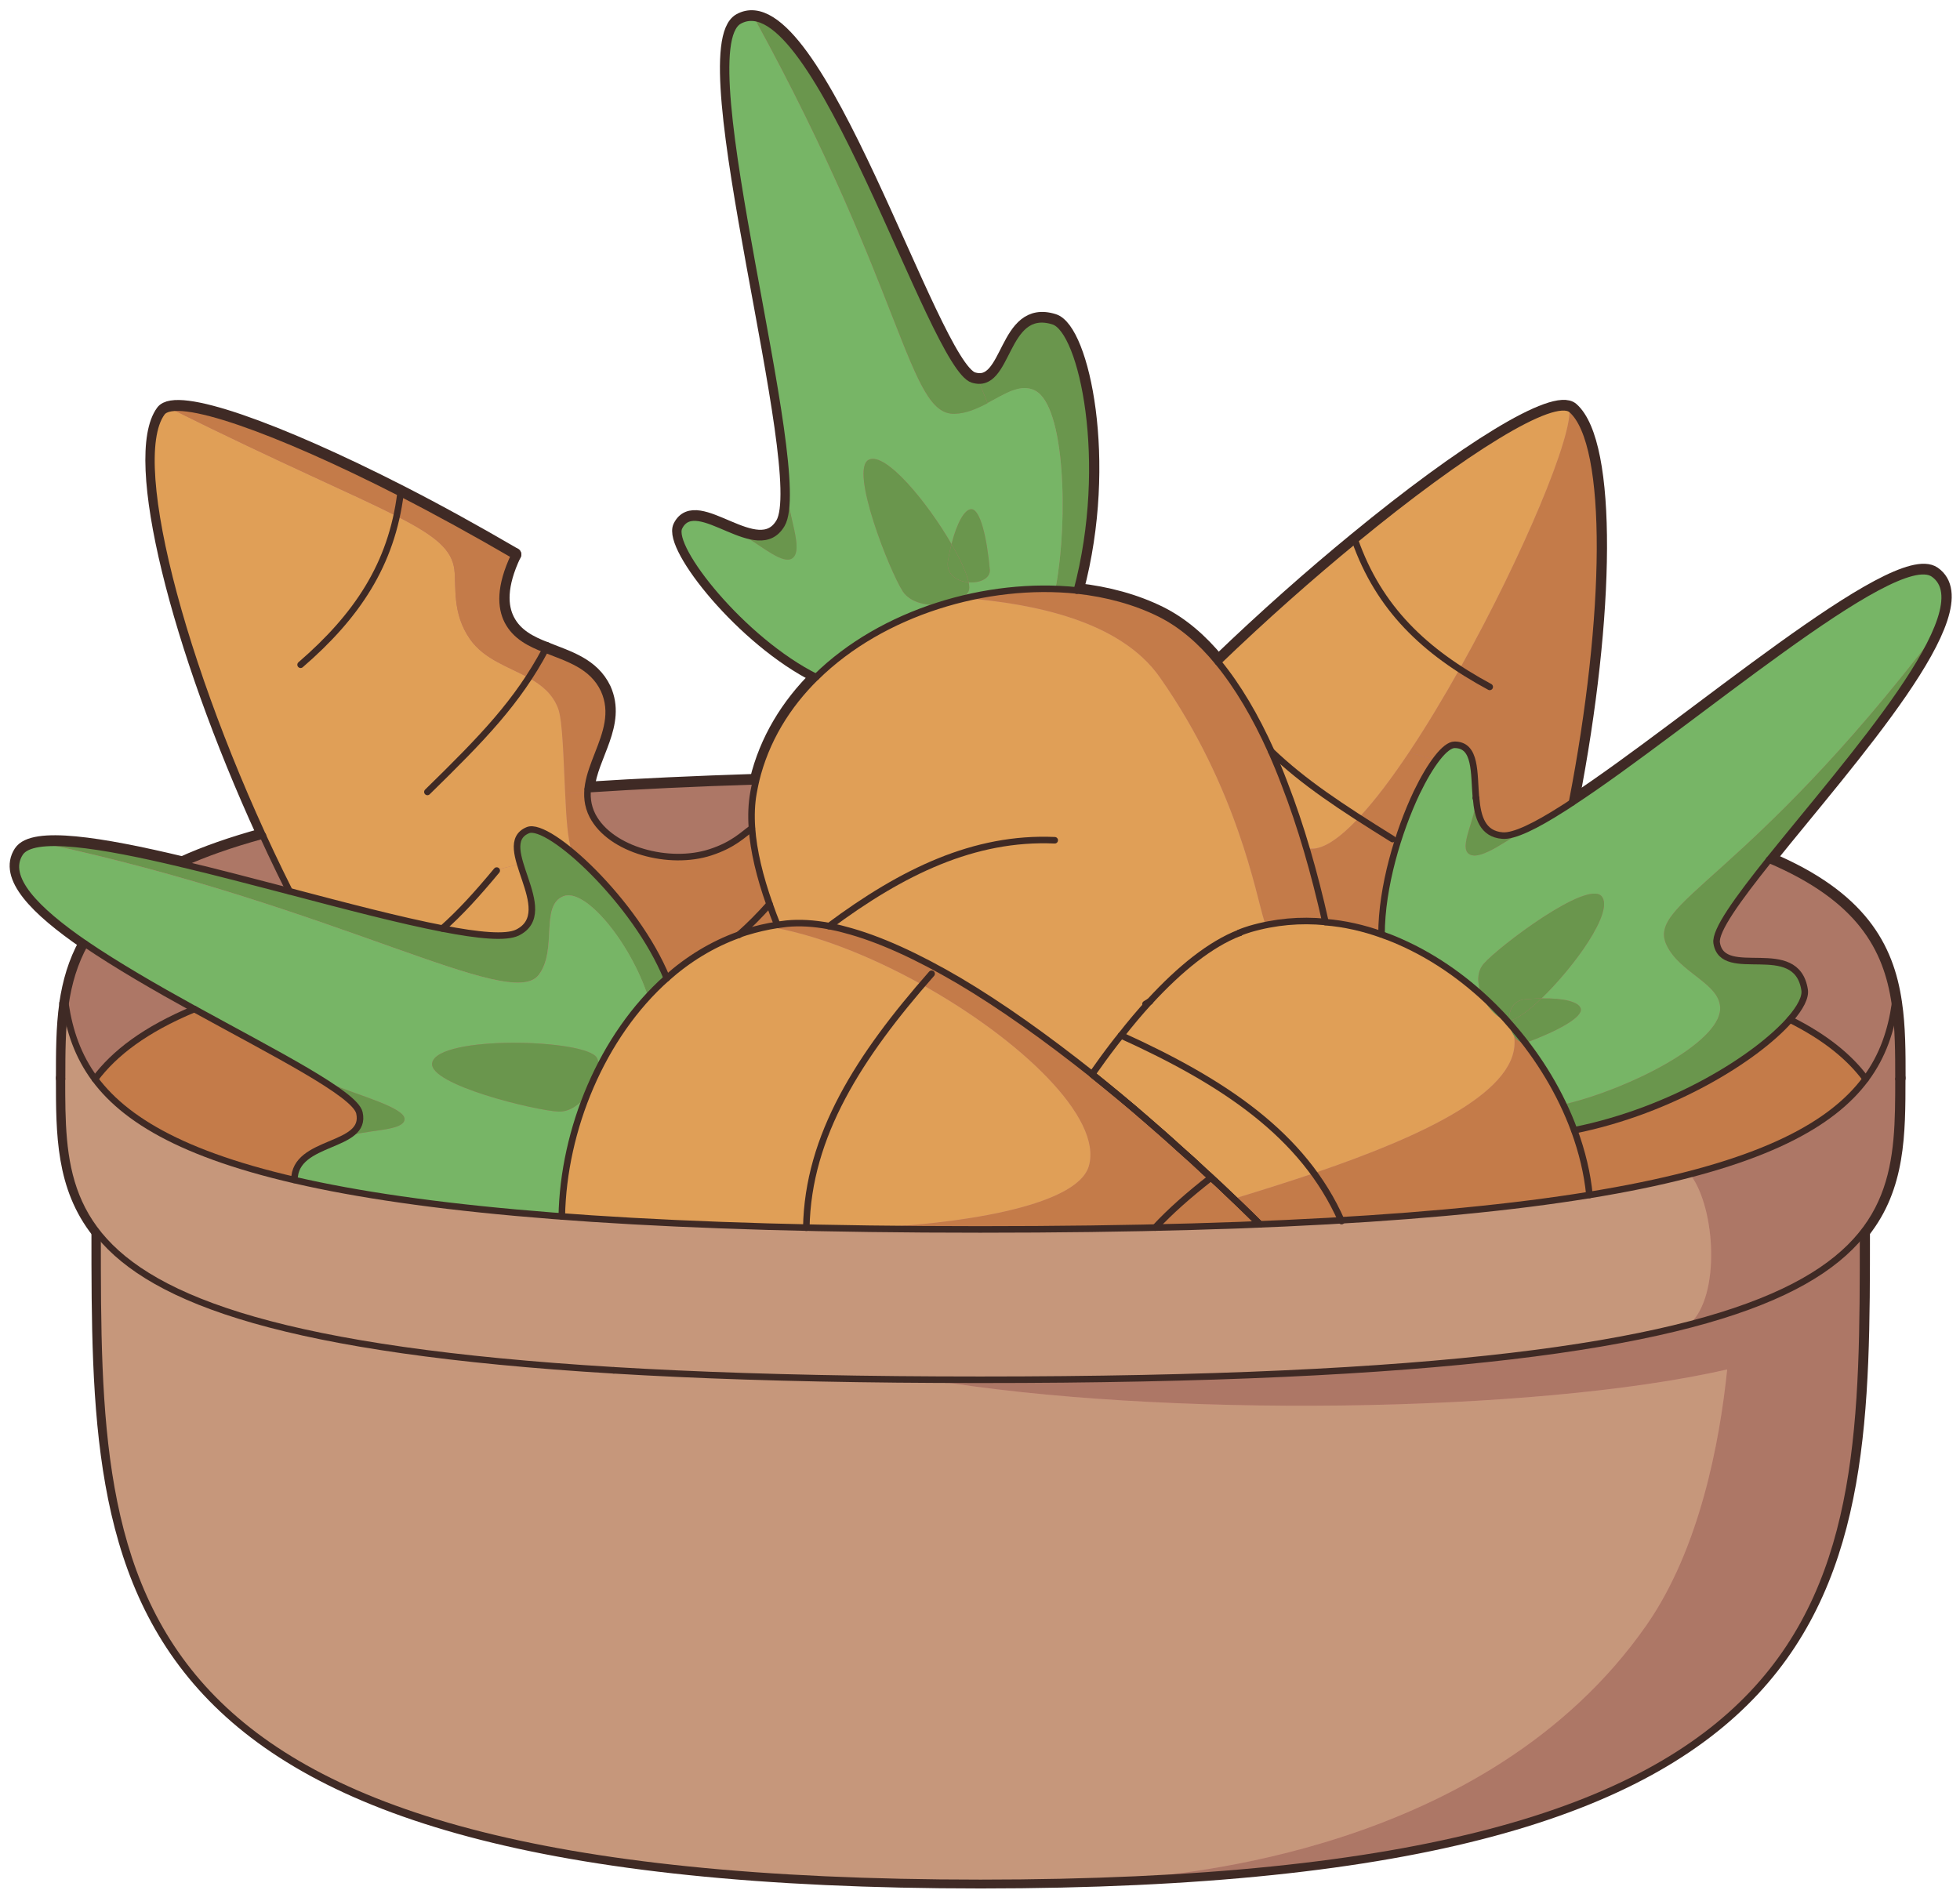 <svg width="299" height="290" viewBox="0 0 299 290" fill="none" xmlns="http://www.w3.org/2000/svg">
<path d="M239.877 122.314C257.586 110.73 289.088 83.305 295.035 87.431C302.816 92.85 282.084 115.917 269.942 131.047" stroke="#3F2A25" stroke-width="2" stroke-linecap="round" stroke-linejoin="round"/>
<path d="M14.95 187.854V187.92C14.95 242.341 15.016 287.117 149.616 287.117C284.215 287.117 284.265 242.042 284.265 187.92" stroke="#3F2A25" stroke-width="2" stroke-linecap="round" stroke-linejoin="round"/>
<path d="M14.95 187.937C9.531 181.076 9.531 173.055 9.531 164.488" stroke="#3F2A25" stroke-width="2" stroke-linecap="round" stroke-linejoin="round"/>
<path d="M289.683 164.471C289.683 173.039 289.683 181.076 284.265 187.92" stroke="#3F2A25" stroke-width="2" stroke-linecap="round" stroke-linejoin="round"/>
<path d="M10.044 153.136V153.087" stroke="#3F2A25" stroke-width="2" stroke-linecap="round" stroke-linejoin="round"/>
<path d="M269.959 131.03C283.769 136.897 287.915 144.47 289.154 152.987C289.7 156.683 289.7 160.511 289.7 164.471" stroke="#3F2A25" stroke-width="2" stroke-linecap="round" stroke-linejoin="round"/>
<path d="M40.175 127.335C35.318 128.661 31.254 130.102 27.818 131.66" stroke="#3F2A25" stroke-width="2" stroke-linecap="round" stroke-linejoin="round"/>
<path d="M13.034 143.84C11.398 146.773 10.523 149.856 10.044 153.087V153.137C9.531 156.766 9.531 160.577 9.531 164.472" stroke="#3F2A25" stroke-width="2" stroke-linecap="round" stroke-linejoin="round"/>
<path d="M115.371 119.066C106.17 119.364 97.414 119.762 89.716 120.259" stroke="#3F2A25" stroke-width="2" stroke-linecap="round" stroke-linejoin="round"/>
<path d="M239.877 122.314C245.395 93.91 245.775 67.644 239.828 62.391C237.151 60.038 223.292 68.672 206.772 82.26C200.066 87.762 192.88 94.109 185.859 100.87" stroke="#3F2A25" stroke-width="2" stroke-linecap="round" stroke-linejoin="round"/>
<path d="M13.034 143.84C5.484 138.653 0.677 133.715 3.106 129.986C5.038 127.037 15.33 128.677 27.802 131.66" stroke="#3F2A25" stroke-width="2" stroke-linecap="round" stroke-linejoin="round"/>
<path d="M124.589 103.157H124.572C120.145 107.532 116.858 112.852 115.371 119.049" stroke="#3F2A25" stroke-width="2" stroke-linecap="round" stroke-linejoin="round"/>
<path d="M164.351 89.966C168.91 90.463 173.255 91.64 177.054 93.529C180.292 95.153 183.216 97.655 185.859 100.887" stroke="#3F2A25" stroke-width="2" stroke-linecap="round" stroke-linejoin="round"/>
<path d="M124.572 103.174C113.372 97.606 102.139 83.421 103.675 80.305C106.269 75.035 115.668 86.089 119.319 79.874C123.994 71.887 104.766 7.54 112.827 3.049C124.407 -3.381 142.165 55.829 148.443 57.768C154.109 59.525 153.085 46.483 160.766 48.886C165.16 50.261 169.554 70.362 164.334 89.983" stroke="#3F2A25" stroke-width="2" stroke-linecap="round" stroke-linejoin="round"/>
<path d="M40.175 127.335C27.075 98.782 19.724 69.683 24.779 62.789C26.877 59.922 42.207 65.374 61.171 75.052C66.721 77.886 72.569 81.117 78.533 84.597" stroke="#3F2A25" stroke-width="2" stroke-linecap="round" stroke-linejoin="round"/>
<path d="M83.29 98.948V98.931" stroke="#3F2A25" stroke-width="2" stroke-linecap="round" stroke-linejoin="round"/>
<path d="M78.516 84.597C76.22 89.419 76.451 92.535 77.509 94.59C78.698 96.91 80.895 98.02 83.29 98.948C86.66 100.307 90.41 101.318 92.211 105.079C94.656 110.515 90.162 115.337 89.716 120.259" stroke="#3F2A25" stroke-width="2" stroke-linecap="round" stroke-linejoin="round"/>
<path d="M294.969 87.381C302.75 92.784 282.035 115.851 269.893 130.981C265.053 137.029 261.6 141.802 261.881 143.675C262.823 149.541 274.056 142.846 275.311 150.833C275.493 151.927 274.683 153.535 273.065 155.391C268.043 161.108 255.207 169.228 240.175 172.244C238.11 166.659 234.872 161.24 230.775 156.517C230.081 155.705 229.387 154.91 228.644 154.164C224.25 149.64 219.112 145.912 213.562 143.476C212.637 143.078 211.695 142.713 210.754 142.365C210.754 137.775 211.778 132.704 213.248 128.081C214.107 125.413 215.098 122.894 216.122 120.723C218.204 116.398 220.434 113.448 221.904 113.448C225.225 113.448 224.812 117.757 225.159 121.552H225.175C225.423 124.468 226.15 127.053 229.222 127.285C231.006 127.418 234.261 125.827 238.391 123.176C238.87 122.894 239.332 122.596 239.811 122.264C257.52 110.664 289.022 83.255 294.969 87.381Z" fill="#BC7171"/>
<path d="M289.088 152.971C289.634 156.65 289.633 160.478 289.633 164.422C289.633 173.155 289.634 181.292 283.951 188.235C273.081 201.476 241.48 210.325 149.55 210.325C57.619 210.325 26.067 201.492 15.165 188.268C9.466 181.325 9.466 173.172 9.466 164.438C9.466 160.528 9.466 156.716 9.994 153.087C10.605 157.114 11.861 160.925 14.487 164.455C19.113 170.653 27.951 175.922 44.916 179.85C55.224 182.236 68.539 184.125 85.702 185.401C96.539 186.23 108.895 186.793 123.019 187.108C131.246 187.29 140.084 187.39 149.55 187.39C159.015 187.39 167.936 187.29 176.212 187.108C181.812 186.992 187.148 186.826 192.202 186.611C196.531 186.429 200.66 186.23 204.608 185.998C219.79 185.103 232.245 183.794 242.487 182.137C267.299 178.077 279.045 171.929 284.612 164.422C287.255 160.892 288.494 157.031 289.088 152.971Z" fill="#BC7171"/>
<path d="M289.088 152.971C288.494 157.031 287.255 160.892 284.612 164.422C282.167 161.141 278.499 158.092 273.065 155.39C274.683 153.534 275.493 151.927 275.311 150.833C274.056 142.846 262.823 149.541 261.881 143.674C261.6 141.802 265.053 137.029 269.893 130.981C283.686 136.847 287.849 144.42 289.088 152.954V152.971Z" fill="#BC7171"/>
<path d="M283.951 188.235L284.215 188.5C284.215 242.954 284.215 287.084 149.566 287.084C14.917 287.084 14.9 242.954 14.9 188.5L15.165 188.268C26.067 201.492 57.702 210.325 149.55 210.325C241.397 210.325 273.081 201.476 283.951 188.235Z" fill="#BC7171"/>
<path d="M273.065 155.39C278.499 158.092 282.167 161.141 284.612 164.422C279.045 171.929 267.299 178.077 242.487 182.137V182.104C242.173 178.839 241.364 175.525 240.175 172.244C255.207 169.228 268.043 161.108 273.065 155.39Z" fill="#BC7171"/>
<path d="M206.706 82.228C223.226 68.623 237.086 59.989 239.762 62.342C245.709 67.595 245.329 93.877 239.811 122.264C239.332 122.596 238.87 122.894 238.391 123.176C234.261 125.827 231.006 127.418 229.222 127.285C226.15 127.053 225.423 124.468 225.175 121.552H225.159C224.812 117.757 225.225 113.448 221.904 113.448C220.434 113.448 218.204 116.398 216.122 120.723C215.098 122.894 214.107 125.413 213.248 128.081L212.455 127.832C204.542 122.911 198.893 119.199 193.937 114.459C193.937 114.459 193.92 114.459 193.92 114.426H193.904C191.558 109.14 188.833 104.533 185.793 100.837C192.814 94.076 200 87.73 206.706 82.228Z" fill="#BC7171"/>
<path d="M193.937 114.459C198.893 119.198 204.542 122.91 212.455 127.832L213.248 128.081C211.778 132.704 210.754 137.775 210.754 142.349C207.978 141.404 205.121 140.725 202.213 140.509C200.512 132.986 198.48 125.86 196.002 119.48C195.341 117.757 194.647 116.083 193.937 114.459Z" fill="#BC7171"/>
<path d="M204.608 185.998C200.66 186.23 196.53 186.429 192.202 186.611C190.154 184.556 188.04 182.551 185.925 180.546C185.545 180.181 185.149 179.833 184.769 179.469C184.537 179.237 184.29 179.021 184.058 178.839C182.687 177.53 181.3 176.271 179.879 175.028C178.26 173.536 176.608 172.095 174.956 170.669C172.197 168.267 169.389 165.963 166.597 163.709C167.704 162.119 168.794 160.611 169.918 159.169C170.281 158.705 170.645 158.241 171.025 157.777C186.536 164.82 198.777 172.84 204.608 185.998Z" fill="#BC7171"/>
<path d="M171.025 157.777C172.445 155.954 173.932 154.197 175.386 152.606H175.402C180.044 147.585 184.653 143.89 189.08 142.15C189.08 142.15 189.08 142.133 189.097 142.15H189.13C189.642 141.918 190.171 141.736 190.699 141.586C194.565 140.46 198.414 140.145 202.213 140.509C205.121 140.725 207.978 141.404 210.754 142.365C211.695 142.713 212.637 143.078 213.562 143.476C219.112 145.912 224.25 149.64 228.644 154.164C229.387 154.91 230.081 155.705 230.775 156.517C234.872 161.24 238.11 166.659 240.175 172.244C241.364 175.525 242.173 178.839 242.487 182.104V182.137C232.245 183.794 219.79 185.103 204.608 185.998C198.777 172.84 186.536 164.82 171.025 157.777Z" fill="#BC7171"/>
<path d="M189.097 142.133L189.08 142.15C189.08 142.15 189.086 142.144 189.097 142.133Z" fill="#BC7171"/>
<path d="M185.925 180.546C188.04 182.551 190.154 184.556 192.202 186.611C187.147 186.826 181.812 186.992 176.212 187.108C178.557 184.606 181.316 182.153 184.769 179.469C185.149 179.833 185.545 180.181 185.925 180.546Z" fill="#BC7171"/>
<path d="M174.956 170.669C176.608 172.094 178.26 173.536 179.879 175.028C181.3 176.27 182.687 177.53 184.058 178.839C184.29 179.021 184.538 179.237 184.769 179.469C181.316 182.153 178.558 184.606 176.212 187.108C167.936 187.29 159.065 187.39 149.55 187.39C140.034 187.39 131.246 187.29 123.02 187.108C123.267 173.039 131.081 160.909 142.116 148.381L142.645 147.386C143.817 148.016 145.007 148.679 146.213 149.392C152.754 153.236 159.659 158.208 166.598 163.709C169.389 165.963 172.198 168.266 174.956 170.669Z" fill="#BC7171"/>
<path d="M160.717 48.836C165.127 50.228 169.521 70.313 164.285 89.917C150.508 88.475 134.567 93.264 124.523 103.108C113.306 97.556 102.09 83.371 103.626 80.256C106.219 74.986 115.619 86.056 119.253 79.825C123.945 71.837 104.7 7.49 112.778 3C124.358 -3.43 142.116 55.78 148.393 57.718C154.059 59.475 153.035 46.433 160.717 48.836Z" fill="#BC7171"/>
<path d="M126.489 141.106C127.282 141.238 128.041 141.421 128.851 141.653C133.08 142.746 137.722 144.735 142.645 147.386L142.116 148.381C131.081 160.909 123.267 173.039 123.02 187.108C108.896 186.793 96.539 186.23 85.702 185.401C85.95 172.161 91.781 157.86 101.726 149.044C104.964 146.16 108.648 143.906 112.711 142.448C112.711 142.432 112.761 142.415 112.778 142.398C113.124 142.266 113.488 142.15 113.835 142.034C113.868 142.034 113.884 142.017 113.901 142.017C115.421 141.537 116.99 141.172 118.576 140.924C119.055 140.857 119.534 140.824 119.997 140.741C121.979 140.542 124.159 140.675 126.472 141.106H126.489Z" fill="#BC7171"/>
<path d="M175.386 152.607C173.932 154.197 172.445 155.954 171.025 157.777C170.645 158.241 170.281 158.705 169.918 159.169C168.795 160.611 167.704 162.119 166.598 163.709C159.659 158.208 152.754 153.236 146.213 149.392C145.007 148.679 143.817 148.016 142.644 147.387C137.722 144.735 133.08 142.747 128.851 141.653C128.041 141.421 127.281 141.239 126.489 141.106C124.176 140.675 121.995 140.543 120.013 140.741C119.55 140.824 119.071 140.857 118.592 140.924C118.179 139.863 117.766 138.803 117.403 137.775C115.933 133.566 114.975 129.672 114.727 126.159C114.595 124.269 114.661 122.463 114.958 120.823C115.074 120.209 115.189 119.596 115.321 119.016C116.808 112.802 120.079 107.483 124.506 103.141H124.539V103.108C134.583 93.264 150.524 88.475 164.301 89.917C168.861 90.414 173.205 91.591 177.005 93.48C180.242 95.104 183.166 97.606 185.809 100.837C188.849 104.533 191.575 109.14 193.92 114.409H193.937C193.937 114.409 193.954 114.443 193.954 114.459C194.664 116.083 195.358 117.757 196.018 119.48C198.496 125.86 200.528 132.986 202.23 140.509C198.43 140.145 194.581 140.46 190.716 141.587C190.187 141.736 189.658 141.918 189.146 142.15H189.113C189.113 142.15 189.097 142.117 189.097 142.15C184.67 143.89 180.061 147.585 175.419 152.607H175.402H175.386Z" fill="#BC7171"/>
<path d="M113.901 142.017C113.901 142.017 113.868 142.034 113.835 142.034C113.488 142.15 113.124 142.266 112.778 142.399C114.38 140.99 115.9 139.432 117.386 137.775C117.75 138.803 118.163 139.863 118.576 140.924C116.99 141.172 115.421 141.537 113.901 142.017Z" fill="#BC7171"/>
<path d="M101.726 149.044C91.781 157.86 85.95 172.161 85.702 185.401C68.539 184.125 55.224 182.236 44.916 179.85C44.916 173.619 56.067 174.994 54.828 169.592C54.15 166.676 42.058 160.594 29.652 153.766H29.636C23.738 150.518 17.808 147.088 12.984 143.79C5.418 138.604 0.611 133.665 3.04 129.953C4.972 126.987 15.264 128.644 27.753 131.61C33.006 132.853 38.622 134.345 44.173 135.786H44.189C52.73 138.04 61.055 140.228 67.514 141.47C73.049 142.548 77.178 142.929 78.929 142.084C85.388 138.885 75.08 128.677 80.532 126.457C83.72 125.148 97.001 137.41 101.726 149.044Z" fill="#BC7171"/>
<path d="M90.41 124.253C89.716 122.894 89.551 121.568 89.667 120.226C97.448 119.712 105.971 119.298 115.305 119.016C115.173 119.596 115.057 120.209 114.941 120.822C114.644 122.463 114.578 124.269 114.71 126.158C113.356 127.12 111.951 128.677 108.383 129.821C102.122 131.876 93.169 129.522 90.41 124.253Z" fill="#BC7171"/>
<path d="M83.241 98.898C86.611 100.257 90.361 101.285 92.145 105.047C94.606 110.465 90.113 115.304 89.667 120.226C89.551 121.568 89.717 122.894 90.41 124.253C93.169 129.523 102.123 131.876 108.383 129.821C111.952 128.677 113.356 127.12 114.71 126.159C114.958 129.672 115.916 133.566 117.387 137.759C115.9 139.432 114.38 140.99 112.778 142.399C112.761 142.415 112.728 142.432 112.712 142.448C108.648 143.907 104.964 146.16 101.726 149.044C97.002 137.411 83.72 125.148 80.532 126.457C75.081 128.677 85.389 138.885 78.93 142.084C77.178 142.929 73.049 142.548 67.515 141.471C61.056 140.228 52.73 138.04 44.189 135.787C42.769 132.969 41.414 130.136 40.109 127.285C26.993 98.733 19.658 69.633 24.713 62.773C26.794 59.889 42.141 65.358 61.105 75.036C66.672 77.869 72.52 81.101 78.467 84.548C76.171 89.403 76.402 92.502 77.443 94.54C78.649 96.877 80.829 97.971 83.241 98.898Z" fill="#BC7171"/>
<path d="M54.828 169.592C56.066 174.995 44.916 173.619 44.916 179.833C27.951 175.923 19.113 170.653 14.487 164.455C17.444 160.478 22.152 156.865 29.636 153.767H29.652C42.058 160.594 54.15 166.676 54.828 169.592Z" fill="#BC7171"/>
<path d="M44.189 135.787H44.173C38.622 134.345 33.006 132.853 27.752 131.611C31.189 130.053 35.252 128.611 40.109 127.285C41.414 130.136 42.769 132.969 44.189 135.787Z" fill="#BC7171"/>
<path d="M29.636 153.767C22.152 156.865 17.444 160.478 14.487 164.455C11.861 160.925 10.605 157.114 9.994 153.087V153.037C10.457 149.823 11.332 146.724 12.984 143.791C17.808 147.088 23.738 150.519 29.636 153.767Z" fill="#BC7171"/>
<path d="M295.135 87.381C297.53 89.038 297.233 92.369 295.3 96.628C266.391 134.477 251.226 137.675 254.216 144.138C256.232 148.53 262.591 150.071 262.41 153.998C262.162 159.169 248.633 166.095 238.738 168.465C237.201 165.167 235.252 161.986 232.972 159.019C237.73 157.246 241.48 155.175 241.149 153.882C240.885 152.838 238.49 152.258 235.153 152.325C240.158 147.519 246.27 139.051 244.338 136.747C242.174 134.179 228.694 144.354 226.348 147.022C225.324 148.198 225.324 149.839 225.885 151.397C222.202 148.099 218.088 145.398 213.727 143.475C212.802 143.078 211.861 142.713 210.919 142.382V142.349C210.919 137.775 211.943 132.704 213.413 128.081C214.272 125.413 215.264 122.894 216.288 120.723C217.196 118.834 218.138 117.21 219.03 115.967C220.17 114.376 221.227 113.448 222.053 113.448C225.39 113.448 224.977 117.757 225.324 121.568H225.34C225.34 121.568 225.357 121.684 225.357 121.734H225.175C225.175 124.915 222.449 129.274 224.134 130.318C225.968 131.445 230.445 127.683 233.848 125.91C233.914 125.877 233.963 125.86 234.013 125.827C235.368 125.147 236.887 124.253 238.556 123.192C239.035 122.894 239.497 122.595 239.976 122.264C257.685 110.664 289.188 83.255 295.135 87.381Z" fill="#77B566"/>
<path d="M289.782 164.422H289.799C289.799 173.138 289.799 181.292 284.116 188.235C279.689 193.621 271.826 198.294 257.834 201.923C262.459 197.631 261.716 184.457 257.95 179.32L257.867 178.988C272.569 175.16 280.499 170.189 284.777 164.422C287.42 160.892 288.659 157.031 289.254 152.971C289.782 156.65 289.782 160.478 289.782 164.422Z" fill="#AD7766"/>
<path d="M289.254 152.954C288.659 157.031 287.42 160.892 284.777 164.422C282.332 161.141 278.665 158.092 273.23 155.39C274.849 153.534 275.658 151.944 275.477 150.833C274.205 142.846 262.988 149.541 262.046 143.691C261.766 141.818 265.218 137.029 270.058 130.981C283.852 136.847 288.015 144.42 289.254 152.954Z" fill="#AD7766"/>
<path d="M257.834 201.923C271.826 198.294 279.689 193.621 284.116 188.235L284.38 188.5C284.38 239.424 284.381 281.317 174.213 286.537C178.145 285.741 226.563 283.255 251.177 247.942C259.271 236.325 262.344 220.052 263.484 208.933C233.997 215.677 176.625 216.34 141.719 210.49V210.308C144.33 210.325 146.989 210.325 149.715 210.325C204.196 210.325 237.499 207.209 257.834 201.923Z" fill="#AD7766"/>
<path d="M273.23 155.39C278.665 158.092 282.332 161.141 284.777 164.422C280.498 170.189 272.569 175.16 257.867 178.988C253.423 180.132 248.385 181.192 242.653 182.137V182.104C242.339 178.839 241.529 175.525 240.34 172.26C255.372 169.228 268.208 161.108 273.23 155.39Z" fill="#C47B49"/>
<path d="M275.477 150.833C275.658 151.943 274.849 153.534 273.23 155.39C268.208 161.107 255.373 169.227 240.34 172.26C239.861 170.984 239.332 169.708 238.738 168.465C248.633 166.095 262.162 159.169 262.41 153.998C262.591 150.071 256.232 148.53 254.216 144.138C251.226 137.675 266.391 134.477 295.3 96.628C290.988 106.223 278.467 120.491 270.058 130.981C265.218 137.029 261.766 141.818 262.046 143.691C262.988 149.541 274.205 142.846 275.477 150.833Z" fill="#6A964D"/>
<path d="M263.483 208.933C262.344 220.052 259.271 236.325 251.177 247.942C226.563 283.255 178.145 285.741 174.213 286.537H174.18C166.565 286.901 158.42 287.083 149.715 287.083C15.066 287.083 15.066 242.954 15.066 188.5L15.33 188.251C23.623 198.327 43.941 205.867 93.78 208.883H93.797C107.442 209.711 123.3 210.192 141.719 210.308V210.49C176.625 216.34 233.996 215.677 263.483 208.933Z" fill="#C6977B"/>
<path d="M123.185 187.108C126.274 187.174 129.446 187.241 132.7 187.29H132.849C138.234 187.357 143.85 187.39 149.715 187.39C159.23 187.39 168.101 187.29 176.377 187.108C181.977 186.992 187.313 186.826 192.368 186.611C196.696 186.445 200.826 186.23 204.774 185.998C219.939 185.103 232.411 183.794 242.653 182.137C248.385 181.192 253.423 180.131 257.867 178.988L257.95 179.32C261.716 184.457 262.459 197.631 257.834 201.923C237.499 207.209 204.196 210.325 149.715 210.325C146.989 210.325 144.33 210.325 141.719 210.308C123.3 210.192 107.442 209.711 93.797 208.883H93.78C43.941 205.867 23.623 198.327 15.33 188.252C9.631 181.308 9.631 173.155 9.631 164.438C9.631 160.527 9.631 156.716 10.143 153.087C10.754 157.114 12.01 160.909 14.636 164.455C19.245 170.636 28.099 175.906 45.065 179.85C55.373 182.236 68.688 184.125 85.851 185.401C96.688 186.23 109.044 186.793 123.168 187.108H123.185Z" fill="#C6977B"/>
<path d="M244.338 136.747C246.27 139.051 240.158 147.519 235.153 152.325C234.426 152.325 233.666 152.374 232.89 152.441C230.858 152.523 230.148 154.098 230.23 155.689C229.768 155.158 229.305 154.661 228.809 154.164C227.868 153.203 226.893 152.258 225.886 151.397C225.324 149.839 225.324 148.198 226.348 147.022C228.694 144.354 242.174 134.179 244.338 136.747Z" fill="#6A964D"/>
<path d="M242.653 182.104V182.137C232.411 183.794 219.939 185.103 204.774 185.998C203.634 183.446 202.279 181.093 200.694 178.905C216.998 173.337 232.279 166.328 230.974 158.075C231.469 158.804 232.163 159.252 232.923 159.036C232.939 159.036 232.956 159.02 232.972 159.02C235.252 161.986 237.201 165.168 238.738 168.465C239.332 169.708 239.861 170.984 240.34 172.26C241.529 175.525 242.339 178.839 242.653 182.104Z" fill="#C47B49"/>
<path d="M241.15 153.882C241.48 155.175 237.73 157.246 232.972 159.02C232.328 158.174 231.651 157.329 230.941 156.517C230.709 156.252 230.478 155.97 230.23 155.705C231.304 155.606 233.138 154.264 235.153 152.325C238.49 152.258 240.885 152.838 241.15 153.882Z" fill="#6A964D"/>
<path d="M222.78 101.865C232.163 85.061 240.191 66.087 239.382 62.06C239.597 62.126 239.778 62.226 239.927 62.358C245.874 67.595 245.494 93.877 239.976 122.264C239.497 122.595 239.035 122.894 238.556 123.192C236.887 124.253 235.368 125.147 234.013 125.827C233.963 125.86 233.914 125.877 233.848 125.91C231.948 126.854 230.428 127.368 229.388 127.285C226.381 127.07 225.621 124.567 225.357 121.734C225.357 121.684 225.34 121.618 225.34 121.568H225.324C224.977 117.757 225.39 113.448 222.053 113.448C221.227 113.448 220.17 114.376 219.03 115.967L214.95 114.774C217.56 110.863 220.219 106.438 222.78 101.865Z" fill="#C47B49"/>
<path d="M239.382 62.06C240.191 66.087 232.163 85.061 222.78 101.865C215.297 96.976 209.928 90.944 206.872 82.228C222.466 69.385 235.698 60.966 239.382 62.06Z" fill="#E09F57"/>
<path d="M232.89 152.441C233.666 152.374 234.426 152.325 235.153 152.325C233.137 154.264 231.304 155.606 230.23 155.705C230.147 154.098 230.858 152.524 232.89 152.441Z" fill="#6A964D"/>
<path d="M230.974 158.075C230.544 157.445 230.263 156.567 230.23 155.705C230.478 155.97 230.709 156.252 230.941 156.517C231.651 157.329 232.328 158.174 232.972 159.019C232.956 159.019 232.939 159.036 232.923 159.036C232.163 159.251 231.469 158.804 230.974 158.075Z" fill="#6A964D"/>
<path d="M175.551 152.623H175.568C180.209 147.585 184.818 143.89 189.246 142.15C189.246 142.15 189.246 142.133 189.262 142.15H189.279C189.807 141.918 190.336 141.752 190.864 141.586C191.575 141.371 192.285 141.205 192.995 141.04C196.151 140.36 199.256 140.211 202.362 140.509C205.286 140.725 208.144 141.404 210.919 142.382C211.861 142.713 212.802 143.078 213.727 143.476C218.088 145.398 222.202 148.099 225.885 151.397C226.629 153.501 228.38 155.407 229.9 155.705C229.999 155.722 230.114 155.722 230.23 155.705C230.263 156.567 230.544 157.445 230.973 158.075C232.278 166.328 216.998 173.337 200.693 178.905C194.069 169.774 183.695 163.461 171.19 157.777C172.594 155.97 174.081 154.214 175.518 152.64C175.535 152.64 175.535 152.64 175.551 152.64V152.623Z" fill="#E09F57"/>
<path d="M230.23 155.688C230.114 155.722 229.999 155.722 229.9 155.705C228.38 155.407 226.629 153.501 225.885 151.396C226.893 152.258 227.868 153.203 228.809 154.164C229.305 154.661 229.768 155.158 230.23 155.688Z" fill="#6A964D"/>
<path d="M229.388 127.285C230.428 127.368 231.948 126.854 233.848 125.91C230.445 127.683 225.968 131.445 224.135 130.318C222.45 129.274 225.175 124.915 225.175 121.75H225.357C225.621 124.567 226.381 127.07 229.388 127.285Z" fill="#6A964D"/>
<path d="M214.95 114.774L219.03 115.967C218.138 117.21 217.196 118.834 216.288 120.723C215.264 122.894 214.273 125.413 213.414 128.081L212.621 127.832C210.787 126.689 209.069 125.611 207.467 124.567C209.829 122.032 212.356 118.651 214.95 114.774Z" fill="#C47B49"/>
<path d="M194.086 114.442C194.086 114.442 194.069 114.426 194.069 114.409C191.707 109.14 188.998 104.533 185.958 100.837C192.979 94.076 200.165 87.729 206.872 82.228C209.928 90.944 215.297 96.976 222.78 101.865C220.219 106.438 217.56 110.863 214.95 114.774C212.356 118.652 209.829 122.032 207.466 124.568C202.131 121.137 197.902 118.105 194.102 114.459C194.102 114.459 194.102 114.442 194.086 114.442Z" fill="#E09F57"/>
<path d="M212.621 127.832L213.413 128.081C211.943 132.704 210.919 137.775 210.919 142.349V142.382C208.144 141.404 205.286 140.725 202.362 140.509C201.503 136.698 200.561 132.986 199.504 129.423C201.569 129.87 204.344 127.981 207.466 124.567C209.069 125.611 210.787 126.689 212.621 127.832Z" fill="#C47B49"/>
<path d="M194.102 114.459C197.902 118.105 202.131 121.137 207.466 124.568C204.344 127.981 201.569 129.87 199.504 129.423C198.496 125.96 197.39 122.629 196.167 119.48C195.506 117.757 194.813 116.083 194.102 114.459Z" fill="#E09F57"/>
<path d="M200.693 178.905C202.279 181.093 203.634 183.446 204.774 185.998C200.826 186.23 196.696 186.445 192.368 186.611C191.079 185.335 189.774 184.076 188.453 182.816C192.434 181.606 196.597 180.297 200.693 178.905Z" fill="#C47B49"/>
<path d="M164.401 89.933H164.45C169.009 90.414 173.354 91.59 177.153 93.496C180.391 95.103 183.299 97.622 185.958 100.837C188.998 104.533 191.707 109.14 194.069 114.409C194.069 114.409 194.075 114.42 194.086 114.442L194.102 114.459C194.813 116.083 195.506 117.757 196.167 119.48C197.39 122.629 198.496 125.96 199.504 129.423C200.561 132.986 201.503 136.698 202.362 140.509C199.256 140.211 196.151 140.36 192.996 141.04L192.863 140.493C191.641 136.714 188.833 120.292 176.939 103.34C170.876 94.689 157.677 92.088 146.923 91.226C151.615 90.066 156.438 89.552 161.097 89.701C162.203 89.734 163.31 89.817 164.401 89.933Z" fill="#C47B49"/>
<path d="M126.654 141.106H126.637C124.325 140.692 122.144 140.542 120.162 140.758C119.699 140.824 119.22 140.857 118.741 140.94C118.328 139.88 117.915 138.819 117.552 137.775C116.065 133.582 115.123 129.705 114.876 126.175C114.744 124.269 114.81 122.463 115.107 120.822C115.223 120.209 115.338 119.596 115.47 119.016C116.908 112.984 120.046 107.797 124.292 103.505C124.407 103.373 124.54 103.257 124.655 103.141H124.688C129.71 98.186 136.202 94.523 143.173 92.286C144.544 92.22 145.849 91.856 146.742 91.275C146.791 91.242 146.857 91.226 146.923 91.226C157.677 92.088 170.876 94.689 176.939 103.34C188.833 120.292 191.641 136.714 192.863 140.493L192.996 141.04C192.285 141.205 191.575 141.371 190.865 141.586C190.336 141.752 189.807 141.918 189.279 142.15H189.262H189.246C184.819 143.89 180.21 147.585 175.568 152.606H175.551C175.551 152.606 175.535 152.64 175.518 152.64C174.081 154.214 172.594 155.97 171.19 157.777C170.81 158.257 170.447 158.705 170.083 159.169C168.96 160.627 167.87 162.135 166.763 163.709C159.808 158.208 152.92 153.253 146.378 149.392C145.172 148.679 143.983 148.016 142.81 147.386C137.887 144.735 133.245 142.746 129.016 141.653C128.207 141.421 127.447 141.255 126.654 141.106Z" fill="#E09F57"/>
<path d="M171.19 157.777C183.695 163.461 194.069 169.774 200.694 178.905C196.597 180.297 192.434 181.606 188.453 182.816C187.66 182.054 186.883 181.291 186.091 180.546C185.711 180.198 185.314 179.833 184.918 179.469C184.703 179.253 184.455 179.021 184.224 178.839C182.853 177.53 181.465 176.27 180.045 175.027C178.426 173.536 176.774 172.094 175.122 170.669C172.363 168.266 169.555 165.963 166.763 163.709C167.87 162.135 168.96 160.627 170.083 159.169C170.447 158.705 170.81 158.257 171.19 157.777Z" fill="#E09F57"/>
<path d="M188.453 182.816C189.774 184.075 191.079 185.335 192.368 186.611C187.313 186.826 181.977 186.992 176.377 187.108C178.723 184.606 181.482 182.153 184.918 179.469C185.314 179.833 185.711 180.198 186.091 180.546C186.883 181.291 187.66 182.054 188.453 182.816Z" fill="#C47B49"/>
<path d="M184.224 178.839C184.455 179.021 184.703 179.253 184.918 179.469C181.482 182.153 178.723 184.606 176.377 187.108C168.101 187.29 159.23 187.39 149.715 187.39C143.851 187.39 138.234 187.357 132.849 187.29C144.776 186.826 164.202 184.341 166.102 177.911C168.266 170.52 155.579 158.539 140.679 150.237C141.207 149.607 141.736 148.994 142.281 148.381L142.81 147.386C143.983 148.016 145.172 148.679 146.378 149.391C152.92 153.253 159.808 158.207 166.763 163.709C169.555 165.963 172.363 168.266 175.122 170.669C176.774 172.094 178.425 173.536 180.044 175.027C181.465 176.27 182.853 177.546 184.224 178.839Z" fill="#C47B49"/>
<path d="M180.044 175.027C181.465 176.27 182.853 177.53 184.224 178.839C182.853 177.546 181.465 176.27 180.044 175.027Z" fill="#E09F57"/>
<path d="M140.679 150.237C155.579 158.539 168.266 170.52 166.102 177.911C164.202 184.341 144.776 186.826 132.849 187.29H132.7C129.446 187.241 126.274 187.174 123.185 187.108C123.433 173.718 130.503 162.102 140.679 150.237Z" fill="#E09F57"/>
<path d="M160.717 49.333C165.078 50.692 169.439 70.478 164.401 89.933C163.31 89.817 162.204 89.734 161.097 89.701V89.32C162.93 79.278 162.501 61.878 157.876 59.574C155.678 58.481 153.3 60.105 150.657 61.513L149.401 58.381C153.96 58.381 153.514 47.063 160.717 49.333Z" fill="#6A964D"/>
<path d="M157.876 59.574C162.501 61.878 162.93 79.278 161.113 89.32V89.701C156.438 89.552 151.615 90.066 146.923 91.226C146.857 91.226 146.791 91.242 146.742 91.275C147.204 90.977 147.551 90.629 147.749 90.231C147.898 89.933 147.898 89.453 147.766 88.84C149.385 88.972 151.004 88.326 151.004 87.017C150.557 81.929 149.533 77.72 148.195 77.687C147.138 77.67 145.965 79.808 145.156 83.006C141.505 76.693 135.145 68.921 132.551 70.13C129.512 71.539 135.773 87.265 137.722 90.231C138.763 91.806 141.042 92.402 143.173 92.286C136.202 94.523 129.71 98.186 124.688 103.124H124.655C124.54 103.257 124.407 103.373 124.292 103.505C113.158 97.871 102.106 83.852 103.626 80.753C105.311 77.339 109.837 80.769 113.802 81.913C116.462 83.537 119.485 86.122 120.856 85.161C122.64 83.918 120.195 78.516 119.98 74.671H119.947C119.435 56.757 105.724 7.374 112.761 3.48C113.554 3.033 114.38 2.9 115.223 3.033C138.003 44.61 138.498 63.253 145.569 63.121C147.369 63.087 149.054 62.325 150.64 61.497C153.283 60.088 155.662 58.464 157.859 59.558L157.876 59.574Z" fill="#77B566"/>
<path d="M149.401 58.381L150.656 61.513C149.071 62.342 147.386 63.104 145.585 63.137C138.515 63.27 138.019 44.627 115.239 3.049C126.736 4.905 142.529 56.392 148.393 58.215C148.757 58.331 149.087 58.381 149.401 58.381Z" fill="#6A964D"/>
<path d="M148.195 77.687C149.533 77.72 150.557 81.929 151.003 87.017C151.003 88.326 149.384 88.972 147.766 88.839C147.468 87.431 146.494 85.31 145.156 83.006C145.965 79.808 147.138 77.67 148.195 77.687Z" fill="#6A964D"/>
<path d="M147.766 88.839C147.898 89.453 147.898 89.933 147.749 90.231C147.551 90.629 147.204 90.977 146.741 91.275C145.536 91.557 144.346 91.905 143.173 92.286C141.042 92.402 138.763 91.806 137.722 90.231C135.773 87.265 129.512 71.539 132.551 70.13C135.145 68.921 141.505 76.692 145.156 83.006C144.957 83.719 144.792 84.498 144.66 85.31C144.148 87.58 145.949 88.707 147.766 88.839Z" fill="#6A964D"/>
<path d="M143.173 92.286C144.346 91.905 145.536 91.557 146.742 91.275C145.849 91.855 144.544 92.22 143.173 92.286Z" fill="#6A964D"/>
<path d="M145.156 83.006C146.494 85.31 147.468 87.431 147.766 88.84C145.948 88.707 144.148 87.58 144.66 85.31C144.792 84.498 144.957 83.719 145.156 83.006Z" fill="#6A964D"/>
<path d="M126.654 141.106C127.447 141.255 128.207 141.421 129.016 141.653C133.245 142.746 137.887 144.735 142.81 147.386L142.281 148.381C141.736 148.994 141.207 149.607 140.679 150.237C132.7 145.796 124.093 142.398 116.775 141.305C117.42 141.172 118.08 141.04 118.741 140.94C119.22 140.857 119.699 140.824 120.162 140.758C122.144 140.542 124.325 140.692 126.637 141.106H126.654Z" fill="#C47B49"/>
<path d="M140.679 150.237C130.503 162.102 123.433 173.718 123.185 187.108C109.061 186.793 96.704 186.23 85.868 185.401C85.983 179.22 87.321 172.79 89.75 166.808C90.559 165.698 91.121 164.405 91.286 163.295C93.301 159.185 95.829 155.341 98.885 152.043C99.81 150.982 100.834 149.988 101.891 149.044C105.129 146.16 108.813 143.906 112.877 142.448C112.893 142.432 112.926 142.415 112.943 142.398C113.29 142.266 113.637 142.15 114 142.034C114.033 142.034 114.05 142.017 114.066 142.017C114.942 141.736 115.85 141.504 116.775 141.305C124.093 142.398 132.7 145.796 140.679 150.237Z" fill="#E09F57"/>
<path d="M119.997 74.688C120.211 78.532 122.656 83.934 120.872 85.177C119.501 86.138 116.478 83.553 113.818 81.929C115.982 82.542 117.981 82.493 119.253 80.305C119.848 79.278 120.063 77.322 119.964 74.688H119.997Z" fill="#6A964D"/>
<path d="M117.552 137.775C117.915 138.819 118.328 139.879 118.741 140.94C118.08 141.039 117.42 141.172 116.775 141.305C115.85 141.503 114.942 141.735 114.066 142.017C114.05 142.017 114.033 142.034 114 142.034C113.637 142.15 113.29 142.266 112.943 142.398C114.562 140.973 116.065 139.449 117.552 137.775Z" fill="#C47B49"/>
<path d="M115.47 119.016C115.338 119.596 115.223 120.209 115.107 120.822C114.81 122.463 114.744 124.269 114.876 126.158C113.521 127.12 112.117 128.677 108.549 129.837C102.288 131.876 93.335 129.522 90.576 124.253C90.014 123.159 89.799 122.065 89.799 120.988C89.799 120.74 89.816 120.491 89.832 120.226C97.613 119.712 106.137 119.314 115.47 119.016Z" fill="#AD7766"/>
<path d="M114.876 126.175C115.123 129.705 116.065 133.582 117.552 137.775C116.065 139.449 114.562 140.973 112.943 142.398C112.926 142.398 112.893 142.431 112.877 142.448C108.813 143.906 105.129 146.16 101.891 149.043C98.868 141.603 92.327 133.881 87.189 129.655C86.611 128.147 86.38 124.733 86.215 121.021L89.799 120.988C89.799 122.065 90.014 123.159 90.576 124.253C93.334 129.522 102.288 131.875 108.549 129.837C112.117 128.677 113.521 127.119 114.876 126.175Z" fill="#C47B49"/>
<path d="M44.338 135.786C52.879 138.04 61.221 140.228 67.68 141.47C73.197 142.564 77.327 142.945 79.078 142.084C83.043 140.128 80.697 135.538 79.557 131.76C78.814 129.39 78.566 127.318 80.681 126.457C81.82 125.993 84.282 127.269 87.173 129.655C92.31 133.881 98.852 141.603 101.875 149.044C100.818 149.988 99.794 150.982 98.868 152.043H98.852C96.077 143.625 89.254 135.438 85.967 136.714C82.316 138.123 85.091 144.901 82.167 148.729C77.872 154.396 51.227 138.189 6.625 128.644V128.478C11.019 128.014 18.882 129.473 27.885 131.627C33.155 132.853 38.755 134.345 44.305 135.786H44.322H44.338Z" fill="#6A964D"/>
<path d="M98.868 152.026H98.885C95.829 155.341 93.301 159.185 91.286 163.295C91.402 162.549 91.335 161.886 91.055 161.389C89.485 158.506 66.722 157.893 65.929 162.168C65.318 165.482 81.721 169.459 85.256 169.592C86.958 169.642 88.61 168.399 89.75 166.808C87.321 172.79 85.983 179.22 85.868 185.401C68.704 184.125 55.389 182.236 45.081 179.85C45.081 176.105 49.129 175.127 52.069 173.735C52.152 173.685 52.251 173.635 52.35 173.602C55.29 172.277 61.601 172.707 61.716 170.769C61.832 168.995 54.646 167.123 50.269 165.283H50.252C45.478 162.151 37.714 158.108 29.818 153.766H29.801C29.801 153.766 29.718 153.717 29.685 153.7C23.821 150.469 17.94 147.071 13.133 143.79C13.117 143.79 13.117 143.79 13.1 143.79C5.567 138.603 0.777 133.682 3.205 129.97C3.734 129.141 4.923 128.677 6.624 128.495V128.661C51.243 138.206 77.889 154.413 82.184 148.745C85.108 144.917 82.332 138.139 85.983 136.731C89.271 135.455 96.093 143.641 98.868 152.043V152.026Z" fill="#77B566"/>
<path d="M92.31 105.046C94.755 110.465 90.278 115.321 89.832 120.226C89.816 120.491 89.799 120.74 89.799 120.988L86.215 121.021C85.95 115.768 85.851 109.918 85.124 108.046C84.265 105.825 82.613 104.516 80.697 103.439C81.655 101.997 82.547 100.506 83.406 98.898C86.776 100.257 90.526 101.285 92.31 105.046Z" fill="#C47B49"/>
<path d="M91.055 161.389C91.335 161.886 91.402 162.549 91.286 163.295C90.724 164.438 90.212 165.615 89.75 166.808C88.61 168.399 86.958 169.642 85.256 169.592C81.721 169.46 65.317 165.482 65.929 162.168C66.722 157.893 89.485 158.506 91.055 161.389Z" fill="#6A964D"/>
<path d="M89.75 166.808C90.212 165.615 90.724 164.438 91.286 163.295C91.121 164.405 90.559 165.698 89.75 166.808Z" fill="#6A964D"/>
<path d="M40.258 127.285C27.158 98.733 19.823 69.65 24.862 62.773C25.077 62.474 25.44 62.275 25.919 62.143L25.969 62.309C43.165 70.859 54.051 75.433 60.626 78.797C66.507 81.813 68.936 83.851 69.315 86.917C69.629 89.519 68.935 93.546 71.694 97.506C73.875 100.638 77.625 101.715 80.697 103.439C82.614 104.516 84.265 105.825 85.124 108.046C85.851 109.918 85.95 115.768 86.215 121.021C86.38 124.733 86.611 128.147 87.189 129.655C84.298 127.269 81.837 125.993 80.697 126.457C78.583 127.318 78.831 129.39 79.574 131.759L75.94 132.654C72.917 136.317 70.373 139.084 67.697 141.47C61.237 140.227 52.895 138.04 44.355 135.786H44.338C42.934 132.969 41.563 130.135 40.274 127.285H40.258Z" fill="#E09F57"/>
<path d="M83.406 98.898C82.547 100.506 81.655 101.997 80.697 103.439C77.625 101.715 73.875 100.638 71.694 97.506C68.935 93.546 69.629 89.519 69.315 86.917C68.936 83.851 66.507 81.813 60.626 78.797C60.891 77.587 61.105 76.345 61.27 75.052C66.838 77.869 72.685 81.101 78.632 84.564C76.336 89.403 76.567 92.502 77.608 94.54C78.814 96.877 80.995 97.97 83.406 98.898Z" fill="#C47B49"/>
<path d="M79.574 131.76C80.713 135.538 83.059 140.128 79.095 142.084C77.344 142.945 73.214 142.564 67.696 141.47C70.372 139.084 72.916 136.317 75.939 132.654L79.574 131.76Z" fill="#E09F57"/>
<path d="M50.269 165.283C54.646 167.123 61.832 168.995 61.717 170.769C61.601 172.707 55.29 172.277 52.35 173.602C54.151 172.724 55.456 171.647 54.993 169.592C54.745 168.548 52.994 167.073 50.269 165.283Z" fill="#6A964D"/>
<path d="M61.27 75.036C61.105 76.345 60.89 77.588 60.626 78.797C54.051 75.433 43.165 70.86 25.968 62.309L25.919 62.143C30.148 61.066 44.255 66.352 61.27 75.036Z" fill="#C47B49"/>
<path d="M50.252 165.283H50.269C52.994 167.073 54.745 168.548 54.993 169.592C55.456 171.647 54.151 172.724 52.35 173.602C52.251 173.635 52.152 173.685 52.069 173.735C49.129 175.127 45.081 176.105 45.081 179.833C28.116 175.906 19.262 170.636 14.653 164.455C17.61 160.478 22.169 156.882 29.652 153.766L29.685 153.7C29.685 153.7 29.768 153.75 29.801 153.766H29.818C37.714 158.108 45.478 162.151 50.252 165.283Z" fill="#C47B49"/>
<path d="M40.258 127.285C41.546 130.135 42.917 132.969 44.322 135.786C38.771 134.345 33.171 132.853 27.901 131.627C31.354 130.069 35.401 128.627 40.258 127.285Z" fill="#AD7766"/>
<path d="M10.159 153.087V153.037C10.639 149.822 11.349 146.906 12.984 143.973L13.116 143.774C13.116 143.774 13.133 143.774 13.149 143.774C17.956 147.055 23.837 150.452 29.702 153.683L29.669 153.75C22.186 156.865 17.626 160.461 14.669 164.438C12.043 160.892 10.787 157.097 10.176 153.07L10.159 153.087Z" fill="#AD7766"/>
<path d="M202.197 140.691C205.121 140.923 207.979 141.586 210.737 142.564C211.679 142.895 212.62 143.26 213.546 143.674C219.096 146.11 224.25 149.822 228.628 154.363C229.371 155.108 230.065 155.904 230.759 156.716C234.856 161.455 238.093 166.857 240.158 172.459C241.348 175.723 242.157 179.037 242.471 182.319" stroke="#3F2A25" stroke-linecap="round" stroke-linejoin="round"/>
<path d="M166.598 163.891C169.389 166.145 172.198 168.448 174.956 170.851C176.592 172.276 178.26 173.718 179.879 175.209C181.3 176.452 182.687 177.712 184.059 179.021C184.29 179.203 184.538 179.419 184.752 179.651C185.132 180.015 185.545 180.38 185.925 180.728C188.04 182.733 190.154 184.738 192.203 186.793" stroke="#3F2A25" stroke-linecap="round" stroke-linejoin="round"/>
<path d="M240.158 172.442C255.191 169.426 268.026 161.306 273.048 155.572C274.667 153.716 275.477 152.125 275.295 151.015C274.039 143.028 262.823 149.723 261.881 143.873C261.584 142 265.053 137.228 269.877 131.179C282.018 116.049 302.734 92.982 294.969 87.563C289.006 83.437 257.52 110.863 239.811 122.446C239.332 122.777 238.87 123.076 238.391 123.374C234.261 126.009 230.99 127.616 229.223 127.484C226.15 127.252 225.423 124.667 225.175 121.75H225.159C224.828 117.939 225.225 113.63 221.904 113.63C220.451 113.63 218.221 116.58 216.123 120.921C213.314 126.837 210.754 135.339 210.754 142.547" stroke="#3F2A25" stroke-linecap="round" stroke-linejoin="round"/>
<path d="M171.008 157.959C186.553 165.018 198.843 173.072 204.658 186.296" stroke="#3F2A25" stroke-linecap="round" stroke-linejoin="round"/>
<path d="M284.215 188.682C284.215 243.119 284.215 287.266 149.55 287.266C14.884 287.266 14.884 243.136 14.884 188.682" stroke="#3F2A25" stroke-linecap="round" stroke-linejoin="round"/>
<path d="M289.617 164.62C289.617 189.958 289.617 210.507 149.533 210.507C9.449 210.507 9.449 189.958 9.449 164.62" stroke="#3F2A25" stroke-linecap="round" stroke-linejoin="round"/>
<path d="M289.089 153.136C288.494 157.213 287.255 161.074 284.612 164.62C274.419 178.358 243.462 187.572 149.533 187.572C55.604 187.572 24.697 178.342 14.488 164.637C11.861 161.091 10.606 157.279 9.994 153.252" stroke="#3F2A25" stroke-linecap="round" stroke-linejoin="round"/>
<path d="M269.876 131.163C283.687 137.029 287.833 144.602 289.072 153.12C289.617 156.815 289.617 160.643 289.617 164.604" stroke="#3F2A25" stroke-linecap="round" stroke-linejoin="round"/>
<path d="M225.175 121.75H225.142" stroke="#3F2A25" stroke-linecap="round" stroke-linejoin="round"/>
<path d="M40.109 127.467C35.252 128.793 31.189 130.235 27.753 131.792" stroke="#3F2A25" stroke-linecap="round" stroke-linejoin="round"/>
<path d="M12.968 143.972C11.332 146.906 10.457 149.988 9.978 153.219V153.269C9.466 156.898 9.466 160.71 9.466 164.604" stroke="#3F2A25" stroke-linecap="round" stroke-linejoin="round"/>
<path d="M115.288 119.198C105.955 119.496 97.448 119.894 89.667 120.408" stroke="#3F2A25" stroke-linecap="round" stroke-linejoin="round"/>
<path d="M189.113 142.332H189.097H189.081" stroke="#3F2A25" stroke-linecap="round" stroke-linejoin="round"/>
<path d="M284.612 164.604C282.167 161.306 278.5 158.274 273.065 155.556" stroke="#3F2A25" stroke-linecap="round" stroke-linejoin="round"/>
<path d="M29.652 153.948H29.636C22.152 157.064 17.445 160.676 14.488 164.637" stroke="#3F2A25" stroke-linecap="round" stroke-linejoin="round"/>
<path d="M239.811 122.446C245.329 94.043 245.709 67.777 239.762 62.524C237.086 60.17 223.226 68.804 206.707 82.393C200 87.894 192.814 94.241 185.793 101.003" stroke="#3F2A25" stroke-linecap="round" stroke-linejoin="round"/>
<path d="M193.904 114.591C193.904 114.591 193.937 114.624 193.937 114.641C198.893 119.38 204.526 123.092 212.439 128.014" stroke="#3F2A25" stroke-linecap="round" stroke-linejoin="round"/>
<path d="M206.69 82.393C210.357 92.816 217.296 99.412 227.257 104.797" stroke="#3F2A25" stroke-linecap="round" stroke-linejoin="round"/>
<path d="M192.203 186.793C190.154 184.738 188.04 182.733 185.925 180.728C185.545 180.363 185.132 179.999 184.752 179.651C184.521 179.419 184.273 179.203 184.059 179.021C182.687 177.728 181.3 176.452 179.879 175.209C178.26 173.718 176.592 172.276 174.956 170.851C172.198 168.432 169.389 166.145 166.598 163.891C159.659 158.389 152.754 153.435 146.213 149.573C139.985 145.928 134.104 143.193 128.851 141.835C128.041 141.603 127.249 141.437 126.472 141.288C124.159 140.857 121.979 140.724 119.997 140.923C119.517 140.989 119.055 141.039 118.576 141.105C116.973 141.354 115.404 141.719 113.901 142.183C113.884 142.183 113.851 142.199 113.835 142.199C113.471 142.315 113.108 142.431 112.778 142.564C112.761 142.564 112.728 142.58 112.711 142.613C108.648 144.072 104.964 146.342 101.726 149.225C91.798 158.041 85.95 172.343 85.702 185.583M93.632 209.065H93.615" stroke="#3F2A25" stroke-linecap="round" stroke-linejoin="round"/>
<path d="M44.916 180.015C44.916 173.817 56.067 175.193 54.828 169.774C54.151 166.857 42.058 160.776 29.652 153.948H29.636C23.738 150.7 17.808 147.27 12.984 143.989C5.435 138.802 0.628 133.864 3.056 130.135C4.989 127.185 15.28 128.826 27.753 131.809C33.006 133.052 38.639 134.543 44.189 135.985C52.73 138.239 61.072 140.426 67.515 141.669C73.049 142.746 77.178 143.127 78.93 142.282C85.389 139.084 75.081 128.892 80.532 126.655C83.72 125.346 97.002 137.609 101.726 149.242" stroke="#3F2A25" stroke-linecap="round" stroke-linejoin="round"/>
<path d="M192.203 186.793C190.154 184.738 188.04 182.733 185.925 180.728C185.545 180.363 185.132 179.999 184.752 179.651C184.521 179.419 184.273 179.203 184.059 179.021C182.687 177.712 181.3 176.452 179.879 175.209C178.26 173.718 176.592 172.276 174.956 170.851C172.198 168.432 169.389 166.145 166.598 163.891C167.704 162.317 168.795 160.809 169.918 159.351C170.281 158.87 170.645 158.423 171.025 157.959C172.445 156.136 173.932 154.379 175.386 152.788H175.402C180.028 147.767 184.637 144.055 189.064 142.332C189.064 142.332 189.069 142.332 189.08 142.332" stroke="#3F2A25" stroke-linecap="round" stroke-linejoin="round"/>
<path d="M118.576 141.105C118.146 140.045 117.75 138.984 117.387 137.94C115.9 133.748 114.958 129.837 114.71 126.324C114.578 124.435 114.644 122.628 114.942 120.971C115.057 120.358 115.173 119.761 115.305 119.165C116.792 112.967 120.063 107.648 124.506 103.289H124.523C134.567 93.413 150.508 88.64 164.285 90.082C168.844 90.579 173.189 91.756 176.988 93.645C180.226 95.269 183.15 97.771 185.793 101.003C188.833 104.698 191.542 109.305 193.904 114.575C193.904 114.591 193.921 114.591 193.921 114.624C194.647 116.248 195.341 117.922 195.986 119.645C198.463 126.025 200.512 133.151 202.197 140.658C198.397 140.293 194.548 140.608 190.683 141.735C190.171 141.901 189.626 142.067 189.113 142.299H189.097" stroke="#3F2A25" stroke-linecap="round" stroke-linejoin="round"/>
<path d="M124.506 103.306C113.306 97.738 102.073 83.553 103.609 80.438C106.203 75.168 115.602 86.221 119.253 80.007C123.928 72.019 104.7 7.672 112.761 3.182C124.341 -3.248 142.099 55.962 148.377 57.9C154.043 59.657 153.019 46.615 160.7 49.018C165.094 50.394 169.488 70.495 164.268 90.115" stroke="#3F2A25" stroke-linecap="round" stroke-linejoin="round"/>
<path d="M126.472 141.304C137.623 133.002 148.625 127.649 160.898 128.196" stroke="#3F2A25" stroke-linecap="round" stroke-linejoin="round"/>
<path d="M174.742 153.186C174.973 153.054 175.171 152.904 175.386 152.805H175.419" stroke="#3F2A25" stroke-linecap="round" stroke-linejoin="round"/>
<path d="M44.173 135.985C28.578 104.947 19.163 70.511 24.696 62.955C26.794 60.088 42.124 65.54 61.089 75.217C66.656 78.068 72.503 81.282 78.45 84.746" stroke="#3F2A25" stroke-linecap="round" stroke-linejoin="round"/>
<path d="M117.387 137.94C115.883 139.631 114.347 141.188 112.712 142.63" stroke="#3F2A25" stroke-linecap="round" stroke-linejoin="round"/>
<path d="M83.225 99.064C78.963 107.084 73.643 112.569 65.202 120.822" stroke="#3F2A25" stroke-linecap="round" stroke-linejoin="round"/>
<path d="M61.105 75.218C59.751 86.138 54.398 94.043 45.858 101.417" stroke="#3F2A25" stroke-linecap="round" stroke-linejoin="round"/>
<path d="M75.774 132.82C72.735 136.482 70.191 139.266 67.498 141.652" stroke="#3F2A25" stroke-linecap="round" stroke-linejoin="round"/>
<path d="M78.45 84.746C76.154 89.585 76.385 92.684 77.426 94.739C78.632 97.075 80.829 98.169 83.225 99.097C86.594 100.456 90.344 101.483 92.128 105.245C95.251 112.139 87.156 118.104 90.394 124.451C93.153 129.721 102.106 132.074 108.367 130.036C111.935 128.876 113.339 127.318 114.694 126.374" stroke="#3F2A25" stroke-linecap="round" stroke-linejoin="round"/>
<path d="M142.116 148.563C131.081 161.107 123.251 173.238 123.003 187.307" stroke="#3F2A25" stroke-linecap="round" stroke-linejoin="round"/>
<path d="M184.752 179.651C181.316 182.335 178.541 184.788 176.212 187.29" stroke="#3F2A25" stroke-linecap="round" stroke-linejoin="round"/>
</svg>
